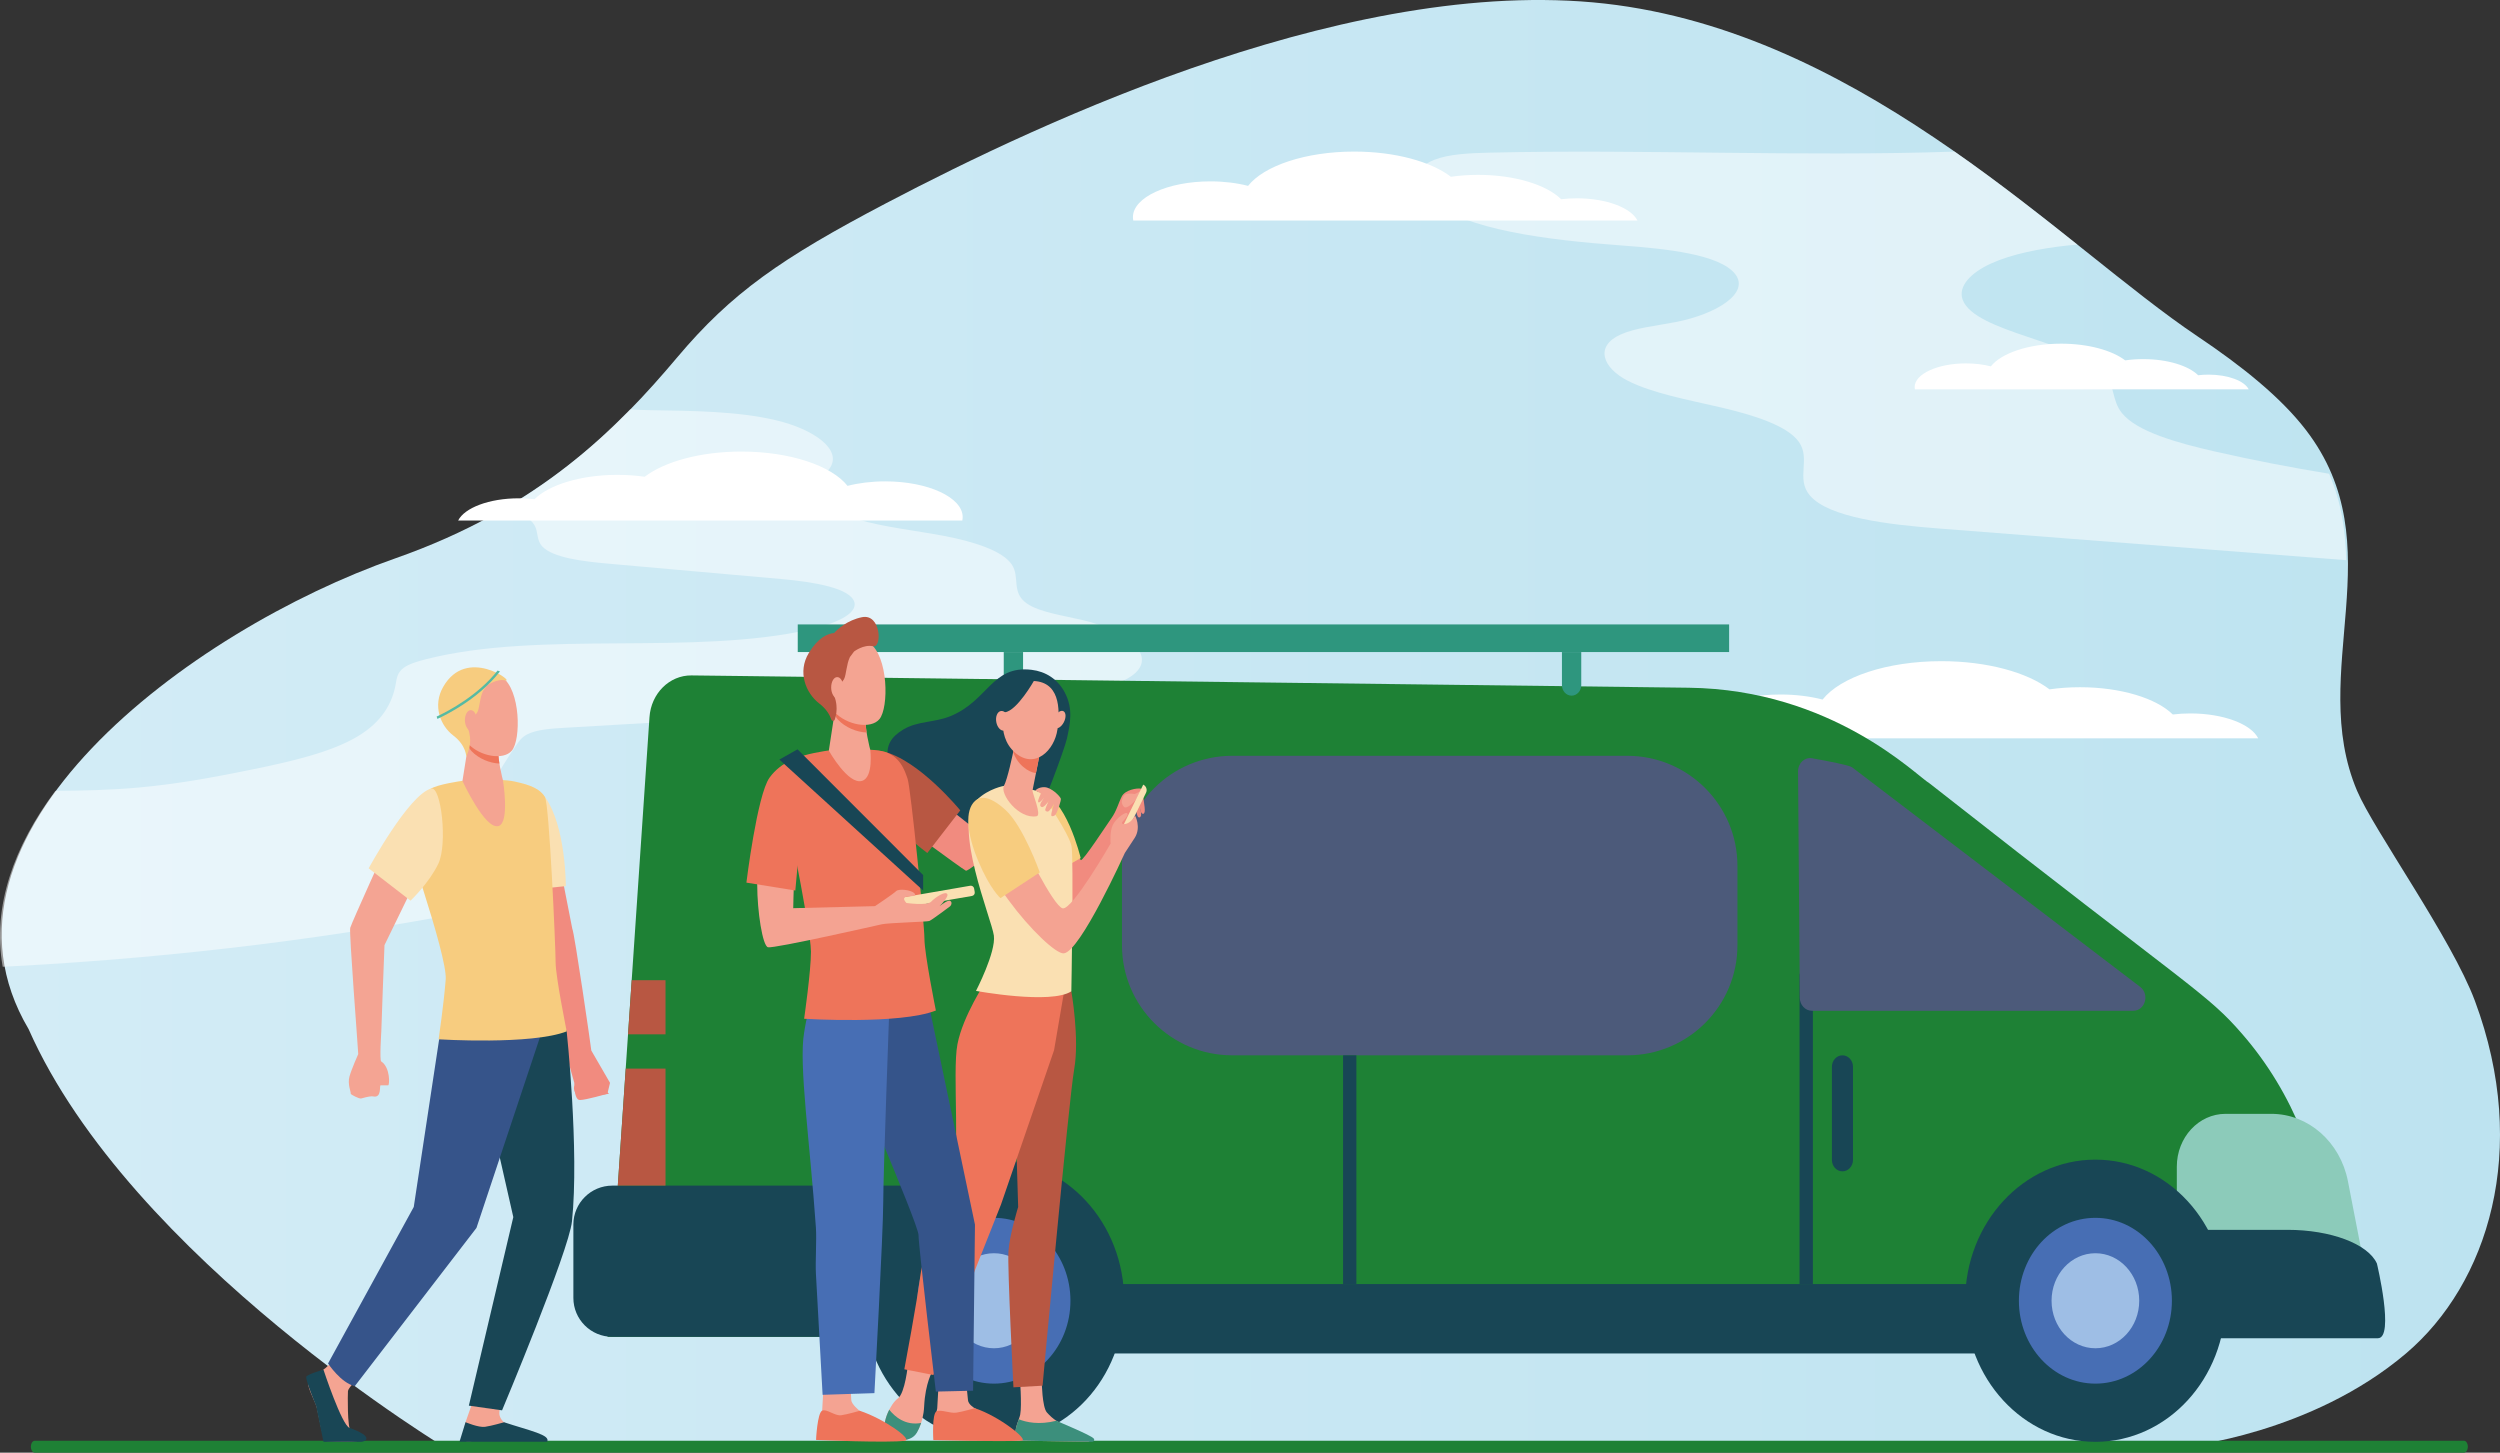 <svg width="549" height="319" viewBox="0 0 549 319" fill="none" xmlns="http://www.w3.org/2000/svg">
<rect x="0" y="0" width="549" height="319" fill="#333333" stroke="none"/>
<g clip-path="url(#clip0_119_1173)">
<path d="M543.497 219.813C538.398 206.119 521.251 182.257 517.614 173.661C506.536 147.454 525.947 119.904 506.374 94.419C500.832 87.205 492.281 80.367 482.53 73.825C453.392 54.277 410.827 8.663 355.032 1.108C299.237 -6.447 229.282 26.419 194.596 44.624C171.587 56.7 160.655 64.295 148.714 78.481C135.506 94.178 118.342 111.56 86.799 122.618C41.752 138.405 -18.895 183.438 6.282 225.997C28.623 276.497 99.06 318.698 99.06 318.698L479.7 317.696C479.7 317.696 507.472 314.943 528.356 297.219C546.322 281.975 555.679 252.551 543.497 219.813Z" fill="url(#paint0_linear_119_1173)"/>
<path d="M359.593 48.441C358.198 45.642 352.768 43.55 346.279 43.55C345.085 43.55 343.931 43.622 342.827 43.751C339.622 40.589 332.668 38.401 324.604 38.401C322.52 38.401 320.508 38.547 318.62 38.821C314.277 35.502 306.393 33.286 297.382 33.286C286.662 33.286 277.534 36.426 274.077 40.819C271.628 40.186 268.809 39.828 265.806 39.828C256.409 39.828 248.793 43.343 248.793 47.674C248.793 47.931 248.821 48.183 248.872 48.435H359.593V48.441Z" fill="white"/>
<path d="M100.601 114.319C101.996 111.521 107.426 109.428 113.915 109.428C115.109 109.428 116.263 109.501 117.367 109.629C120.572 106.468 127.526 104.279 135.59 104.279C137.674 104.279 139.686 104.425 141.574 104.699C145.917 101.381 153.802 99.165 162.812 99.165C173.532 99.165 182.66 102.304 186.117 106.697C188.566 106.065 191.385 105.707 194.388 105.707C203.785 105.707 211.401 109.221 211.401 113.552C211.401 113.81 211.373 114.062 211.322 114.313H100.601V114.319Z" fill="white"/>
<path d="M495.901 162.139C494.343 159.005 488.268 156.671 481.006 156.671C479.673 156.671 478.378 156.749 477.145 156.901C473.559 153.364 465.781 150.913 456.765 150.913C454.434 150.913 452.187 151.075 450.069 151.383C445.211 147.672 436.39 145.193 426.315 145.193C414.324 145.193 404.114 148.702 400.242 153.621C397.502 152.916 394.347 152.513 390.99 152.513C380.478 152.513 371.96 156.442 371.96 161.294C371.96 161.579 371.994 161.864 372.05 162.144H495.901V162.139Z" fill="white"/>
<path d="M493.816 85.504C492.891 83.652 489.299 82.27 485.002 82.27C484.211 82.27 483.449 82.314 482.715 82.404C480.592 80.311 475.991 78.862 470.651 78.862C469.272 78.862 467.939 78.957 466.689 79.136C463.814 76.942 458.592 75.47 452.63 75.47C445.535 75.47 439.489 77.546 437.197 80.456C435.578 80.037 433.712 79.802 431.723 79.802C425.503 79.802 420.459 82.13 420.459 84.995C420.459 85.163 420.476 85.331 420.515 85.499H493.816V85.504Z" fill="white"/>
<path opacity="0.5" d="M314.95 35.1C318.211 33.818 322.806 33.622 327.081 33.521C360.77 32.738 395.77 34.439 429.235 33.292C438.957 40.058 447.878 47.098 456.205 53.724C455.751 53.769 454.535 53.852 454.081 53.903C447.889 54.586 441.809 55.789 437.27 57.848C432.731 59.907 429.935 62.918 431 65.811C433.662 73.042 456.126 75.051 462.055 81.856C464.492 84.648 463.702 87.861 465.961 90.687C469.227 94.777 478.081 97.262 486.559 99.187C494.651 101.023 502.978 102.646 511.479 104.039C514.179 110.284 515.104 116.625 515.222 123.016C515.121 123.01 515.02 122.999 514.919 122.993C485.203 120.682 455.482 118.371 425.766 116.06C414.604 115.192 401.598 113.665 397.451 108.807C394.302 105.114 397.703 100.804 395.025 97.033C392.503 93.479 385.163 91.168 377.928 89.478C370.694 87.788 362.843 86.372 357.419 83.591C352.001 80.809 350.101 76.086 355.878 73.462C359.106 71.995 363.824 71.536 367.999 70.719C376.903 68.979 384.316 64.396 381.049 60.193C377.671 55.845 365.892 54.625 356.007 53.897C339.802 52.711 321.803 50.483 313.762 43.886C310.383 41.11 309.693 37.159 314.95 35.1Z" fill="white"/>
<path opacity="0.5" d="M30.366 172.95C38.782 172.2 46.801 170.718 54.646 169.128C63.539 167.326 72.628 165.256 78.556 161.702C84.003 158.445 86.2 154.259 86.912 150.157C87.119 148.954 87.253 147.684 88.643 146.659C89.803 145.803 91.703 145.227 93.613 144.746C118.846 138.36 152.098 144.074 177.925 138.215C183.035 137.056 188.224 134.952 187.642 132.339C186.919 129.11 178.48 127.772 171.57 127.157C158.934 126.032 146.293 124.913 133.657 123.788C127.969 123.284 121.435 122.478 119.115 120.033C117.726 118.567 118.275 116.86 117.356 115.31C116.398 113.698 114.038 112.489 111.001 111.627C122.264 104.979 131.034 97.463 138.38 89.903C139.843 89.992 141.328 90.054 142.858 90.076C152.227 90.222 161.983 90.306 170.338 92.27C178.693 94.234 185.086 98.745 182.195 102.858C181.438 103.938 180.105 104.917 179.505 106.02C177.813 109.12 182.425 112.299 188.247 114.034C194.063 115.768 200.989 116.485 207.389 117.705C213.788 118.925 220.159 120.923 222.193 123.972C224.054 126.776 222.003 130.095 225.516 132.535C228.262 134.449 233.479 135.154 237.9 136.206C246.933 138.355 253.842 143.526 249.371 147.734C245.487 151.388 235.507 152.474 226.794 153.123C192.674 155.664 158.447 157.897 124.136 159.816C121.127 159.984 117.838 160.213 115.809 161.254C114.604 161.87 114.027 162.693 113.484 163.482C109.438 169.363 105.353 175.592 108.295 181.613C110.39 185.906 115.983 189.851 116.145 194.249C116.179 195.246 115.899 196.287 114.688 197.115C113.293 198.066 110.906 198.581 108.625 199.04C75.144 205.794 39.483 210.232 3.183 212.169C2.325 212.213 1.462 212.258 0.594 212.297C-1.765 199.006 3.104 185.816 12.154 173.678C18.268 173.639 24.37 173.482 30.366 172.95Z" fill="white"/>
<path d="M6.78 317.696C6.78 318.418 7.156 319 7.621 319H541.093C541.558 319 541.934 318.418 541.934 317.696C541.934 316.974 541.558 316.392 541.093 316.392H7.621C7.156 316.392 6.78 316.98 6.78 317.696Z" fill="#1E8135"/>
<path d="M489.333 293.571C493.463 273.822 478.81 255.293 459.993 256.91C442.756 258.399 431.336 276.738 435.225 293.571H241.632C245.555 276.603 233.955 258.388 216.848 256.91C198.042 255.293 183.383 273.828 187.507 293.571H133.421C136.739 244.554 139.221 207.787 142.628 157.494C142.975 152.284 147.01 148.271 151.846 148.322C151.969 148.322 162.863 148.456 162.173 148.445C198.064 148.893 156.357 148.378 370.834 151.025C402.349 151.416 420.863 170.36 423.726 172.027C481.774 217.619 484.592 218.039 492.46 227.15C503.505 239.881 510.201 256.519 511.125 274.253L512.145 293.577H489.333V293.571Z" fill="#1E8135"/>
<path d="M203.505 293.566H134.469C129.74 293.566 125.913 289.738 125.913 285.02V268.909C125.913 264.191 129.745 260.363 134.469 260.363H203.505C208.229 260.363 212.062 264.191 212.062 268.909V285.02C212.062 289.738 208.229 293.566 203.505 293.566Z" fill="#184655"/>
<path d="M146.147 215.252H138.722L137.921 227.144H146.147V215.252Z" fill="#B85742"/>
<path d="M137.411 234.66L135.668 260.357H146.147V234.66H137.411Z" fill="#B85742"/>
<path d="M241.688 297.22C242.405 292.39 242.557 287.275 241.929 281.976H434.911C434.3 287.275 434.451 292.396 435.163 297.22H241.688Z" fill="#184655"/>
<path d="M404.601 257.229C403.324 257.229 402.287 256.104 402.287 254.722V234.257C402.287 232.874 403.324 231.75 404.601 231.75C405.879 231.75 406.916 232.869 406.916 234.257V254.722C406.916 256.104 405.879 257.229 404.601 257.229Z" fill="#184655"/>
<path d="M515.776 292.211H478.031V256.188C478.031 249.786 482.816 244.599 488.728 244.599H498.786C506.906 244.599 513.922 250.777 515.603 259.384C522.59 295.373 520.181 282.961 520.702 285.647C521.346 288.988 519.004 292.211 515.776 292.211Z" fill="#8CCBBA"/>
<path d="M522.181 293.879H478.131V270.072H502.344C511.826 270.072 520.013 273.156 521.968 277.465C521.968 277.465 525.907 293.879 522.181 293.879Z" fill="#184655"/>
<path d="M460.15 316.627C475.942 316.627 488.745 302.754 488.745 285.641C488.745 268.528 475.942 254.655 460.15 254.655C444.357 254.655 431.555 268.528 431.555 285.641C431.555 302.754 444.357 316.627 460.15 316.627Z" fill="#184655"/>
<path d="M476.949 285.641C476.949 295.697 469.429 303.845 460.15 303.845C450.87 303.845 443.35 295.692 443.35 285.641C443.35 275.585 450.87 267.437 460.15 267.437C469.429 267.437 476.949 275.585 476.949 285.641Z" fill="#476EB4"/>
<path d="M469.776 285.641C469.776 291.405 465.467 296.078 460.149 296.078C454.832 296.078 450.522 291.405 450.522 285.641C450.522 279.877 454.832 275.21 460.149 275.21C465.467 275.204 469.776 279.877 469.776 285.641Z" fill="#9EBEE5"/>
<path d="M246.866 285.641C246.866 302.754 234.062 316.386 218.271 316.386C202.48 316.386 189.676 302.749 189.676 285.641C189.676 268.528 202.48 254.655 218.271 254.655C234.062 254.655 246.866 268.528 246.866 285.641Z" fill="#184655"/>
<path d="M235.07 285.641C235.07 295.697 227.55 303.845 218.271 303.845C208.991 303.845 201.471 295.692 201.471 285.641C201.471 275.585 208.991 267.437 218.271 267.437C227.55 267.437 235.07 275.585 235.07 285.641Z" fill="#476EB4"/>
<path d="M227.898 285.641C227.898 291.405 223.589 296.078 218.271 296.078C212.953 296.078 208.644 291.405 208.644 285.641C208.644 279.877 212.953 275.209 218.271 275.209C223.589 275.204 227.898 279.877 227.898 285.641Z" fill="#9EBEE5"/>
<path d="M379.716 137.124H175.185V143.19H379.716V137.124Z" fill="#2E967E"/>
<path d="M222.541 152.765C221.37 152.765 220.423 151.735 220.423 150.47V143.195H224.665V150.47C224.659 151.735 223.712 152.765 222.541 152.765Z" fill="#2E967E"/>
<path d="M345.119 152.765C343.948 152.765 343.001 151.735 343.001 150.47V143.195H347.243V150.47C347.237 151.735 346.29 152.765 345.119 152.765Z" fill="#2E967E"/>
<path d="M357.318 231.75H270.608C257.227 231.75 246.384 220.916 246.384 207.558V190.165C246.384 176.801 257.227 165.972 270.608 165.972H357.318C370.699 165.972 381.542 176.801 381.542 190.165V207.558C381.542 220.916 370.694 231.75 357.318 231.75Z" fill="#4C5A7A"/>
<path d="M297.864 231.75H294.939V281.975H297.864V231.75Z" fill="#184655"/>
<path d="M398.107 213.825H395.182V281.976H398.107V213.825Z" fill="#184655"/>
<path d="M394.851 169.38L395.238 219.108C395.249 220.691 396.437 221.967 397.9 221.967H468.466C471.066 221.967 472.119 218.347 469.995 216.729L406.708 168.49C406.098 168.037 401.251 167.108 397.939 166.515C396.308 166.218 394.834 167.589 394.851 169.38Z" fill="#4C5A7A"/>
<path d="M129.852 230.698C129.841 230.261 126.131 204.681 125.672 203.937L122.825 189.426L113.798 188.48C113.798 188.48 117.423 207.272 117.788 208.218C118.012 208.8 126.115 237.794 126.115 237.794C126.115 237.794 126.014 241.566 127.342 241.566C128.675 241.566 133.382 240.189 133.382 240.189L133.96 237.794L129.852 230.698Z" fill="#F18B7F"/>
<path d="M78.366 302.933C78.366 302.933 76.456 304.803 76.411 305.491C76.366 306.179 76.243 313.527 77.022 314.215C77.8 314.904 80.092 315.391 79.358 316.157C78.803 316.739 74.522 316.616 71.681 316.459C70.852 316.415 69.815 309.783 69.485 308.809C69.008 307.394 67.294 304.316 67.725 303.331C67.938 302.849 69.502 301.753 70.925 300.835C72.421 299.867 73.856 297.707 73.856 297.707L78.366 302.933Z" fill="#F4A492"/>
<path d="M103.919 307.522C103.919 307.522 102.439 311.719 102.232 312.307C102.215 312.351 101.582 315.038 101.582 315.737C101.582 318.356 113.366 313.51 110.721 312.351C110.481 312.245 109.735 311.406 109.657 310.516C109.534 309.139 110.649 307.416 110.649 307.416L103.919 307.522Z" fill="#F4A492"/>
<path d="M120.18 215.56L124.445 226.495C124.445 226.495 127.23 252.584 125.605 268.209C124.926 274.739 110.251 309.71 110.251 309.71L102.96 308.68L112.722 267.274L109.13 251.437L104.048 220.137L120.18 215.56Z" fill="#194655"/>
<path d="M100.086 216.13L96.427 228.302L90.862 265.047L72.04 299.419C72.04 299.419 74.87 303.716 77.913 304.394L104.63 269.652L119.11 226.164L118.6 216.5L100.086 216.13Z" fill="#36548A"/>
<path d="M124.254 194.591L113.865 195.654C113.865 195.654 113.389 187.114 113.389 183.035C113.389 178.093 114.302 171.904 114.885 172.083C116.504 172.581 118.325 173.169 119.665 175.015C124.299 181.406 124.254 194.591 124.254 194.591Z" fill="#FAE0B2"/>
<path d="M80.216 315.351C79.526 314.545 77.229 313.734 76.769 313.571C75.043 312.973 71.026 300.762 71.026 300.762C71.026 300.762 67.529 301.786 67.26 302.323C66.991 302.86 69.418 308.736 69.418 308.736C69.877 311.143 71.037 316.621 71.037 316.621H79.213C79.851 316.621 80.966 316.224 80.216 315.351Z" fill="#194655"/>
<path d="M100.91 316.605L102.232 312.312C102.232 312.312 105.096 313.532 106.513 313.331C107.931 313.13 110.699 312.329 110.699 312.329C116.353 314.198 120.987 315.105 120.147 316.605H100.91Z" fill="#194655"/>
<path d="M101.408 171.49C101.408 171.49 95.911 172.245 94.46 173.297C92.829 174.484 87.78 180.007 87.78 180.007C87.78 180.007 98.287 209.79 97.878 215.09C97.469 220.389 96.32 228.235 96.32 228.235C96.32 228.235 116.723 229.511 124.45 226.489C124.45 226.489 122.013 214.485 122.013 211.329C122.013 208.178 120.64 176.666 119.665 175.015C118.69 173.364 116.723 172.424 112.996 171.618C109.27 170.818 101.408 171.49 101.408 171.49Z" fill="#F7CC7F"/>
<path d="M102.91 162.989L101.554 171.49C101.554 171.49 106.519 182.307 109.489 181.395C111.977 180.628 110.447 171.339 110.447 171.339C110.447 171.339 109.091 166.347 109.494 163.851C109.898 161.355 102.91 162.989 102.91 162.989Z" fill="#F4A492"/>
<path d="M109.494 163.857C109.903 161.361 102.91 162.989 102.91 162.989L102.798 163.722C103.005 164.209 103.252 164.629 103.554 164.954C105.118 166.604 107.555 167.6 109.668 167.673C109.455 166.319 109.326 164.881 109.494 163.857Z" fill="#EE755A"/>
<path d="M101.761 150.51C101.565 150.437 100.175 160.555 102.809 163.336C105.437 166.117 110.564 167.029 112.402 164.836C114.437 162.413 114.336 151.539 110.245 148.68C106.154 145.82 101.761 150.51 101.761 150.51Z" fill="#F4A492"/>
<path d="M97.323 150.84C94.975 154.947 96.673 159.34 99.559 161.534C102.445 163.728 102.389 166.235 102.389 166.235L102.854 164.948C103.19 163.957 103.33 162.905 103.213 161.864C103.145 161.237 103.011 160.566 102.747 160.012C102.053 158.546 104.238 157.578 104.849 156.358C105.319 155.417 105.342 153.274 106.087 151.724L106.973 150.543C106.973 150.543 109.018 148.976 111.024 149.418C113.03 149.855 102.467 141.835 97.323 150.84Z" fill="#F7CC7F"/>
<path d="M104.72 158.154C104.742 159.391 104.171 160.398 103.448 160.409C102.725 160.421 102.12 159.43 102.097 158.199C102.075 156.962 102.646 155.955 103.369 155.944C104.098 155.927 104.703 156.917 104.72 158.154Z" fill="#F4A492"/>
<path d="M109.27 147.252C104.978 152.692 98.601 156.083 95.889 157.359C95.95 157.544 96.006 157.712 96.051 157.874C97.312 157.286 99.385 156.24 101.672 154.735C104.176 153.089 107.309 150.644 109.791 147.448C109.617 147.387 109.444 147.325 109.27 147.252Z" fill="#56BAA3"/>
<path d="M83.707 233.081C83.326 232.83 83.734 226.562 83.734 226.562C83.734 226.562 84.368 208.52 84.435 207.546L92.549 190.886L85.533 184.344C85.533 184.344 77.178 202.711 76.909 203.752C76.64 204.793 78.568 229.315 78.669 231.481C78.669 231.481 77.201 234.749 76.741 236.411C76.282 238.073 77.089 239.747 77.027 240.233C77.016 240.306 78.843 241.358 79.325 241.224C80.77 240.81 81.577 240.692 81.913 240.771C83.925 241.224 83.258 238.325 83.589 238.336C83.919 238.348 85.046 238.336 85.242 238.336C85.556 238.342 85.763 234.425 83.707 233.081Z" fill="#F4A493"/>
<path d="M80.961 190.685L90.156 197.786C90.156 197.786 94.219 193.93 96.259 189.672C98.321 185.357 96.881 172.581 94.684 173.169C89.764 174.472 80.961 190.685 80.961 190.685Z" fill="#FAE0B2"/>
<path d="M127.079 241.19C127.079 241.19 125.313 238.997 126.378 238.23C127.443 237.463 131.858 238.448 132.178 238.762C132.492 239.075 133.741 240.194 133.741 240.194L127.079 241.19Z" fill="#F18B7F"/>
<path d="M234.292 162.217C235.015 158.943 235.721 155.642 233.815 152.043C232.274 149.133 229.613 147.454 226.531 147.091C217.8 146.055 217.033 153.845 208.745 157.253C205.203 158.708 201.572 158.294 198.406 160.174C192.691 163.577 194.798 167.69 198.586 176.571C207.865 198.324 223.83 185.727 226.648 181.446C228.744 178.267 233.827 164.327 234.292 162.217Z" fill="#184655"/>
<path d="M229.254 173.398C224.57 174.859 214.652 182.156 214.013 181.999L202.458 172.816L195.347 179.044C195.347 179.044 211.205 190.774 212.107 191.205C212.774 191.524 225.349 180.852 231.933 177.64C231.843 175.502 230.308 175.273 229.254 173.398Z" fill="#F18B7F"/>
<path d="M210.874 177.959L203.635 187.321C203.635 187.321 196.003 181.462 193.19 178.311C189.777 174.489 186.039 166.28 186.594 165.977C188.141 165.132 191.475 164.461 193.778 164.976C201.735 166.75 210.874 177.959 210.874 177.959Z" fill="#B85742"/>
<path d="M228.957 178.636L228.066 173.98C228.066 173.98 230.706 174.607 232.381 177.215C234.057 179.817 236.87 188.62 237.346 188.877C237.828 189.14 243.134 180.97 244.059 179.683C245.208 178.088 245.634 176.263 246.356 174.876C247.074 173.488 249.607 173.012 250.565 173.186C251.523 173.359 249.248 177.422 249.248 177.422C249.248 177.422 243.493 187.4 241.577 192.867C239.66 198.335 233.67 200.937 232.706 200.159C231.754 199.376 228.957 178.636 228.957 178.636Z" fill="#F18B7F"/>
<path d="M229.994 192.61L237.318 188.435C237.318 188.435 233.989 174.428 228.061 173.98L229.994 192.61Z" fill="#F7CC7F"/>
<path d="M246.418 175.636C246.418 175.636 246.659 174.584 247.303 174.372C247.948 174.159 249.074 174.349 249.147 174.372C249.22 174.394 250.464 173.728 250.464 173.728L249.433 175.636C249.433 175.636 247.427 177.998 246.754 177.119C246.082 176.235 246.418 175.636 246.418 175.636Z" fill="#F4A392"/>
<path d="M250.822 173.812C250.822 173.812 251.545 177.5 251.366 178.272C251.181 179.044 250.721 178.63 250.632 178.462C250.273 177.769 250.026 175.407 250.026 175.407L250.822 173.812Z" fill="#F18B7F"/>
<path d="M249.259 176.879C249.259 176.879 249.606 179.168 249.959 179.436C250.189 179.61 250.486 179.509 250.581 179.045C250.676 178.58 250.122 175.765 250.122 175.765L249.259 176.879Z" fill="#F18B7F"/>
<path d="M247.141 183.365L245.936 182.777L251.052 172.301C251.719 172.626 251.993 173.426 251.668 174.092L247.141 183.365Z" fill="#FAE0B2"/>
<path d="M199.387 299.637C199.387 299.637 198.765 305.939 197.168 307.097C195.571 308.255 193.442 312.536 194.506 314.848C194.837 315.57 195.504 315.989 196.26 316.224C198.507 316.913 200.894 315.754 201.847 313.611C202.379 312.413 202.85 310.818 202.945 308.804C203.186 303.683 204.783 301.081 204.783 301.081L199.387 299.637Z" fill="#F4A392"/>
<path d="M223.942 302.217C223.942 302.217 224.446 308.574 224.037 310.645C223.819 311.753 222.597 314.03 223.157 315.071C223.718 316.112 224.357 316.375 224.357 316.375L238.847 316.61C239.638 316.621 239.116 316.118 238.478 315.648C237.435 314.887 236.595 314.377 233.266 312.777C233.048 312.671 232.258 312.172 231.972 311.999C231.249 311.557 230.526 310.869 229.899 310.175C228.856 309.022 228.767 303.42 228.767 303.42L223.942 302.217Z" fill="#F4A392"/>
<path d="M235.267 217.692C235.267 217.692 237.093 228.017 235.894 234.788C234.695 241.56 228.946 304.299 228.946 304.299L222.552 304.657C222.552 304.657 221.213 278.45 221.454 274.801C221.695 271.158 223.589 265.058 223.589 265.058L222.95 243.899L231.014 216.097L235.267 217.692Z" fill="#B85742"/>
<path d="M216.484 215.521C216.484 215.521 211.452 223.07 210.252 229.321C209.053 235.572 211.132 254.772 208.829 262.96C207.579 267.392 202.85 274.236 202.133 279.966C201.416 285.691 198.591 300.695 198.591 300.695L204.979 301.959L219.829 264.487L231.473 230.619L234.454 213.176L216.484 215.521Z" fill="#EE745A"/>
<path d="M220.558 172.559C220.558 172.559 217.106 173.129 214.534 175.642C209.02 181.031 217.773 201.81 218.254 205.453C218.736 209.096 214.326 217.602 214.326 217.602C214.326 217.602 230.795 220.641 235.267 217.692C235.267 217.692 235.794 188.446 235.312 185.844C234.83 183.242 229.467 175.206 228.509 174.165C227.556 173.118 220.558 172.559 220.558 172.559Z" fill="#FAE0B2"/>
<path d="M214.326 178.088C214.752 176.806 216.209 176.185 217.447 176.722C219.151 177.456 221.499 178.849 222.648 181.239C224.564 185.229 231.277 198.945 233.35 199.465C235.429 199.986 243.896 185.234 243.896 185.234C243.896 185.234 243.655 182.632 244.378 181.155C245.096 179.677 247.253 178.116 247.572 178.636C247.892 179.157 246.373 180.461 246.373 180.718C246.373 180.975 247.012 181.155 247.892 180.634C248.771 180.114 249.248 179.062 249.248 179.062C249.248 179.062 250.688 181.675 249.169 184.02C247.651 186.365 247.012 187.316 247.012 187.316C247.012 187.316 237.183 209.102 233.591 209.359C230.24 209.6 210.958 188.245 214.326 178.088Z" fill="#F4A392"/>
<path d="M222.777 163.688C222.777 163.688 222.743 163.884 222.681 164.215C222.384 165.809 221.241 171.109 220.468 172.564C219.532 174.321 223.668 179.934 227.641 179.251C228.823 179.05 226.637 174.097 226.744 173.571C226.946 172.57 227.215 171.199 227.495 169.794C227.652 168.999 227.809 168.199 227.96 167.444C228.386 165.295 228.733 163.543 228.733 163.543L222.777 163.688Z" fill="#F4A492"/>
<path d="M222.675 164.215C222.737 163.884 222.771 163.688 222.771 163.688L228.727 163.543C228.727 163.543 228.38 165.3 227.954 167.444C227.803 168.193 227.646 168.994 227.489 169.783C226.57 169.648 225.606 169.201 224.642 168.361C223.589 167.444 222.905 166.341 222.485 165.166C222.569 164.785 222.631 164.461 222.675 164.215Z" fill="#EE745A"/>
<path d="M226.357 149.542C226.357 149.542 223.925 149.877 222.166 152.15C220.406 154.422 218.507 161.439 222.883 165.256C227.259 169.072 231.58 164.752 232.218 160.174C232.857 155.591 232.728 149.379 226.357 149.542Z" fill="#F4A492"/>
<path d="M233.619 158.602C233.098 159.615 232.218 160.174 231.664 159.855C231.103 159.536 231.075 158.456 231.596 157.443C232.117 156.43 232.997 155.871 233.552 156.19C234.112 156.514 234.14 157.594 233.619 158.602Z" fill="#F4A492"/>
<path d="M227.097 149.435C227.097 149.435 223.342 156.111 220.658 156.419C217.974 156.727 217.621 160.275 217.621 160.275C217.621 160.275 218.579 152.105 221.241 150.526C223.903 148.948 227.097 149.435 227.097 149.435Z" fill="#184655"/>
<path d="M221.538 158.008C221.757 159.195 221.32 160.281 220.557 160.437C219.795 160.594 219.005 159.76 218.787 158.574C218.568 157.387 219.005 156.302 219.767 156.145C220.529 155.988 221.32 156.822 221.538 158.008Z" fill="#F4A492"/>
<path d="M202.284 312.486C198.804 313.118 196.484 311.087 195.28 309.57C194.394 311.294 193.851 313.443 194.501 314.853C195.072 316.101 196.574 316.202 197.896 316.247C199.292 316.297 200.653 315.81 201.348 314.601C201.673 314.036 202.004 313.331 202.284 312.486Z" fill="#3C8F7C"/>
<path d="M231.972 311.994C228.139 312.973 225.304 312.307 223.724 311.669C223.315 312.822 222.771 314.271 223.062 315.105C223.415 316.129 223.914 316.359 224.357 316.37C227.859 316.459 237.183 316.588 239.851 316.622C240.226 316.627 240.428 316.191 240.187 315.905C239.526 315.122 232.258 312.167 231.972 311.994Z" fill="#3C8F7C"/>
<path d="M219.706 197.232L228.335 191.574C228.335 191.574 224.738 181.429 220.787 177.841C216.831 174.249 214.959 175.122 214.136 175.866C211.844 177.931 212.247 182.956 214.853 189.151C217.459 195.346 219.706 197.232 219.706 197.232Z" fill="#F7CC7F"/>
<path d="M206.151 303.336C206.151 303.336 205.814 309.274 205.814 309.285C205.691 310.041 205.204 311.899 205.204 312.587C205.204 315.161 216.674 310.399 214.102 309.263C213.867 309.162 212.651 308.379 212.572 307.5C212.455 306.151 212.158 303.42 212.158 303.42L206.151 303.336Z" fill="#F4A392"/>
<path d="M214.068 309.235C214.068 309.235 211.373 310.024 209.994 310.22C208.616 310.416 206.655 309.475 205.68 309.923C204.604 310.416 204.957 316.252 204.957 316.252C204.957 316.252 219.521 316.627 224.351 316.376C226.043 316.286 219.577 311.07 214.068 309.235Z" fill="#EE745A"/>
<path d="M180.878 303.901C180.878 303.901 180.542 309.839 180.542 309.85C180.419 310.606 179.931 312.464 179.931 313.152C179.931 315.726 191.402 310.969 188.83 309.828C188.594 309.727 187.014 308.362 186.941 307.483C186.824 306.134 186.885 303.985 186.885 303.985L180.878 303.901Z" fill="#F4A392"/>
<path d="M188.802 309.805C188.802 309.805 186.106 310.594 184.728 310.79C183.349 310.986 181.528 309.33 180.553 309.777C179.477 310.27 179.203 316.207 179.203 316.207C179.203 316.207 195.044 316.912 198.754 316.386C200.429 316.146 194.304 311.635 188.802 309.805Z" fill="#EE745A"/>
<path d="M199.057 218.196L203.904 220.283L214.102 268.931L213.687 305.401L205.512 305.592C205.512 305.592 201.707 273.693 201.707 271.22C201.707 268.746 184.089 227.956 184.089 227.956L199.057 218.196Z" fill="#35548A"/>
<path d="M195.313 220.876C195.313 220.876 193.957 257.777 193.957 264.095C193.957 270.414 192.024 305.933 192.024 305.933L180.643 306.302C180.643 306.302 180.049 295.524 179.175 279.67C179.035 277.185 179.354 272.176 179.175 269.602C177.897 251.112 175.375 233.703 176.58 226.802C176.776 225.694 177.141 222.79 177.847 222.057C183.22 216.511 195.313 220.876 195.313 220.876Z" fill="#476EB4"/>
<path d="M181.814 164.825C181.814 164.825 176.16 165.608 174.67 166.7C172.994 167.931 171.134 170.679 171.134 170.679C171.134 170.679 178.077 203.455 178.088 208.973C178.099 213.243 176.586 223.719 176.586 223.719C176.586 223.719 197.572 225.04 205.517 221.912C205.517 221.912 203.007 209.449 203.007 206.175C203.007 202.901 200.003 173.146 199.32 171.07C198.698 169.184 197.566 165.799 193.733 164.959C189.9 164.125 181.814 164.825 181.814 164.825Z" fill="#EE745A"/>
<path d="M183.361 155.999L182.01 164.841C182.01 164.841 186.263 172.424 189.312 171.479C191.873 170.684 191.11 164.668 191.11 164.668C191.11 164.668 189.715 159.491 190.135 156.9C190.55 154.304 183.361 155.999 183.361 155.999Z" fill="#F4A492"/>
<path d="M190.13 156.901C190.55 154.31 183.355 156 183.355 156L183.237 156.761C183.45 157.27 183.702 157.701 184.016 158.037C185.624 159.749 188.135 160.784 190.303 160.857C190.09 159.458 189.962 157.958 190.13 156.901Z" fill="#EE745A"/>
<path d="M182.178 143.05C181.976 142.977 180.547 153.476 183.254 156.363C185.961 159.251 191.234 160.197 193.122 157.925C195.212 155.406 195.111 144.124 190.903 141.153C186.695 138.176 182.178 143.05 182.178 143.05Z" fill="#F4A492"/>
<path d="M189.3 135.534C186.05 136.195 183.943 138.164 183.17 139.004C181.696 139.177 179.685 139.989 177.617 143.391C175.067 147.577 176.95 152.211 179.914 154.489C181.517 155.72 182.24 157.057 182.565 158.031C182.683 158.384 183.187 158.384 183.31 158.031C183.658 157.001 183.798 155.91 183.68 154.83C183.613 154.181 183.473 153.481 183.198 152.905C182.486 151.388 184.728 150.375 185.361 149.111C185.849 148.137 185.871 145.91 186.633 144.304L187.546 143.078C187.546 143.078 189.653 141.455 191.71 141.914C193.772 142.367 193.475 134.689 189.3 135.534Z" fill="#B85742"/>
<path d="M185.226 150.98C185.249 152.261 184.66 153.308 183.915 153.324C183.17 153.336 182.548 152.312 182.526 151.03C182.503 149.748 183.091 148.702 183.837 148.691C184.582 148.668 185.204 149.698 185.226 150.98Z" fill="#F4A492"/>
<path d="M196.237 198.167L196.372 198.95C196.439 199.353 196.826 199.622 197.229 199.555L213.446 196.751C213.85 196.684 214.119 196.298 214.051 195.895L213.917 195.111C213.85 194.708 213.463 194.44 213.059 194.507L196.843 197.311C196.434 197.383 196.165 197.764 196.237 198.167Z" fill="#FAE0B2"/>
<path d="M173.246 169.044C175.151 168.988 176.833 181.524 175.628 182.76C174.423 183.997 174.193 199.437 174.193 199.437L192.142 198.989V198.995C192.495 198.76 196.255 196.236 196.793 195.688C197.358 195.111 200.099 195.397 200.822 196.191C201.544 196.986 199.426 196.712 198.793 197.008C198.093 197.339 199.045 198.29 199.045 198.29C199.045 198.29 203.595 198.95 204.481 198.01C205.366 197.07 207.736 195.481 208.061 196.421C208.229 196.908 207.008 198.374 206.319 198.989C207.176 198.346 208.207 197.663 208.56 197.786C209.204 198.004 208.935 198.821 208.588 199.062C208.241 199.303 204.626 202.056 204.066 202.252C203.517 202.442 195.117 202.649 193.666 202.968C193.666 202.968 169.991 208.352 168.646 208.016C167.463 207.719 166.287 200.153 166.287 194.356C166.287 188.558 167.301 169.218 173.246 169.044Z" fill="#F4A392"/>
<path d="M175.712 166.185C175.712 166.185 171.576 167.153 168.982 170.785C166.264 174.59 163.911 193.824 163.911 193.824L174.653 195.559L175.51 186.101L178.379 181.776L175.712 166.185Z" fill="#EE745A"/>
<path d="M227.332 173.594C227.332 173.594 228.077 172.771 229.473 172.872C230.874 172.973 232.706 174.741 232.958 175.373C233.087 175.698 232.213 178.272 231.832 178.843C231.608 179.179 231.086 179.347 230.907 179.168C230.789 179.05 230.913 178.468 230.946 178.339C231.014 178.093 231.473 176.504 231.473 176.504C231.473 176.504 230.571 178.11 230.151 178.205C229.73 178.3 229.495 177.959 229.523 177.83C229.652 177.153 230.352 175.843 230.352 175.843C230.352 175.843 229.293 177.394 228.772 177.231C228.251 177.069 228.47 176.515 228.548 176.33C228.626 176.146 229.349 175.071 229.349 175.071C229.349 175.071 228.201 176.66 227.976 176.09C227.842 175.743 228.587 174.237 228.587 174.237L227.332 173.594Z" fill="#F4A492"/>
<path d="M175.14 164.551L202.727 192.162V195.559L171.145 166.806L175.14 164.551Z" fill="#184655"/>
</g>
<defs>
<linearGradient id="paint0_linear_119_1173" x1="549.001" y1="159.349" x2="0.373" y2="159.349" gradientUnits="userSpaceOnUse">
<stop stop-color="#BDE3F0"/>
<stop offset="1" stop-color="#D3ECF6"/>
</linearGradient>
<clipPath id="clip0_119_1173">
<rect width="549" height="319" fill="white"/>
</clipPath>
</defs>
</svg>
